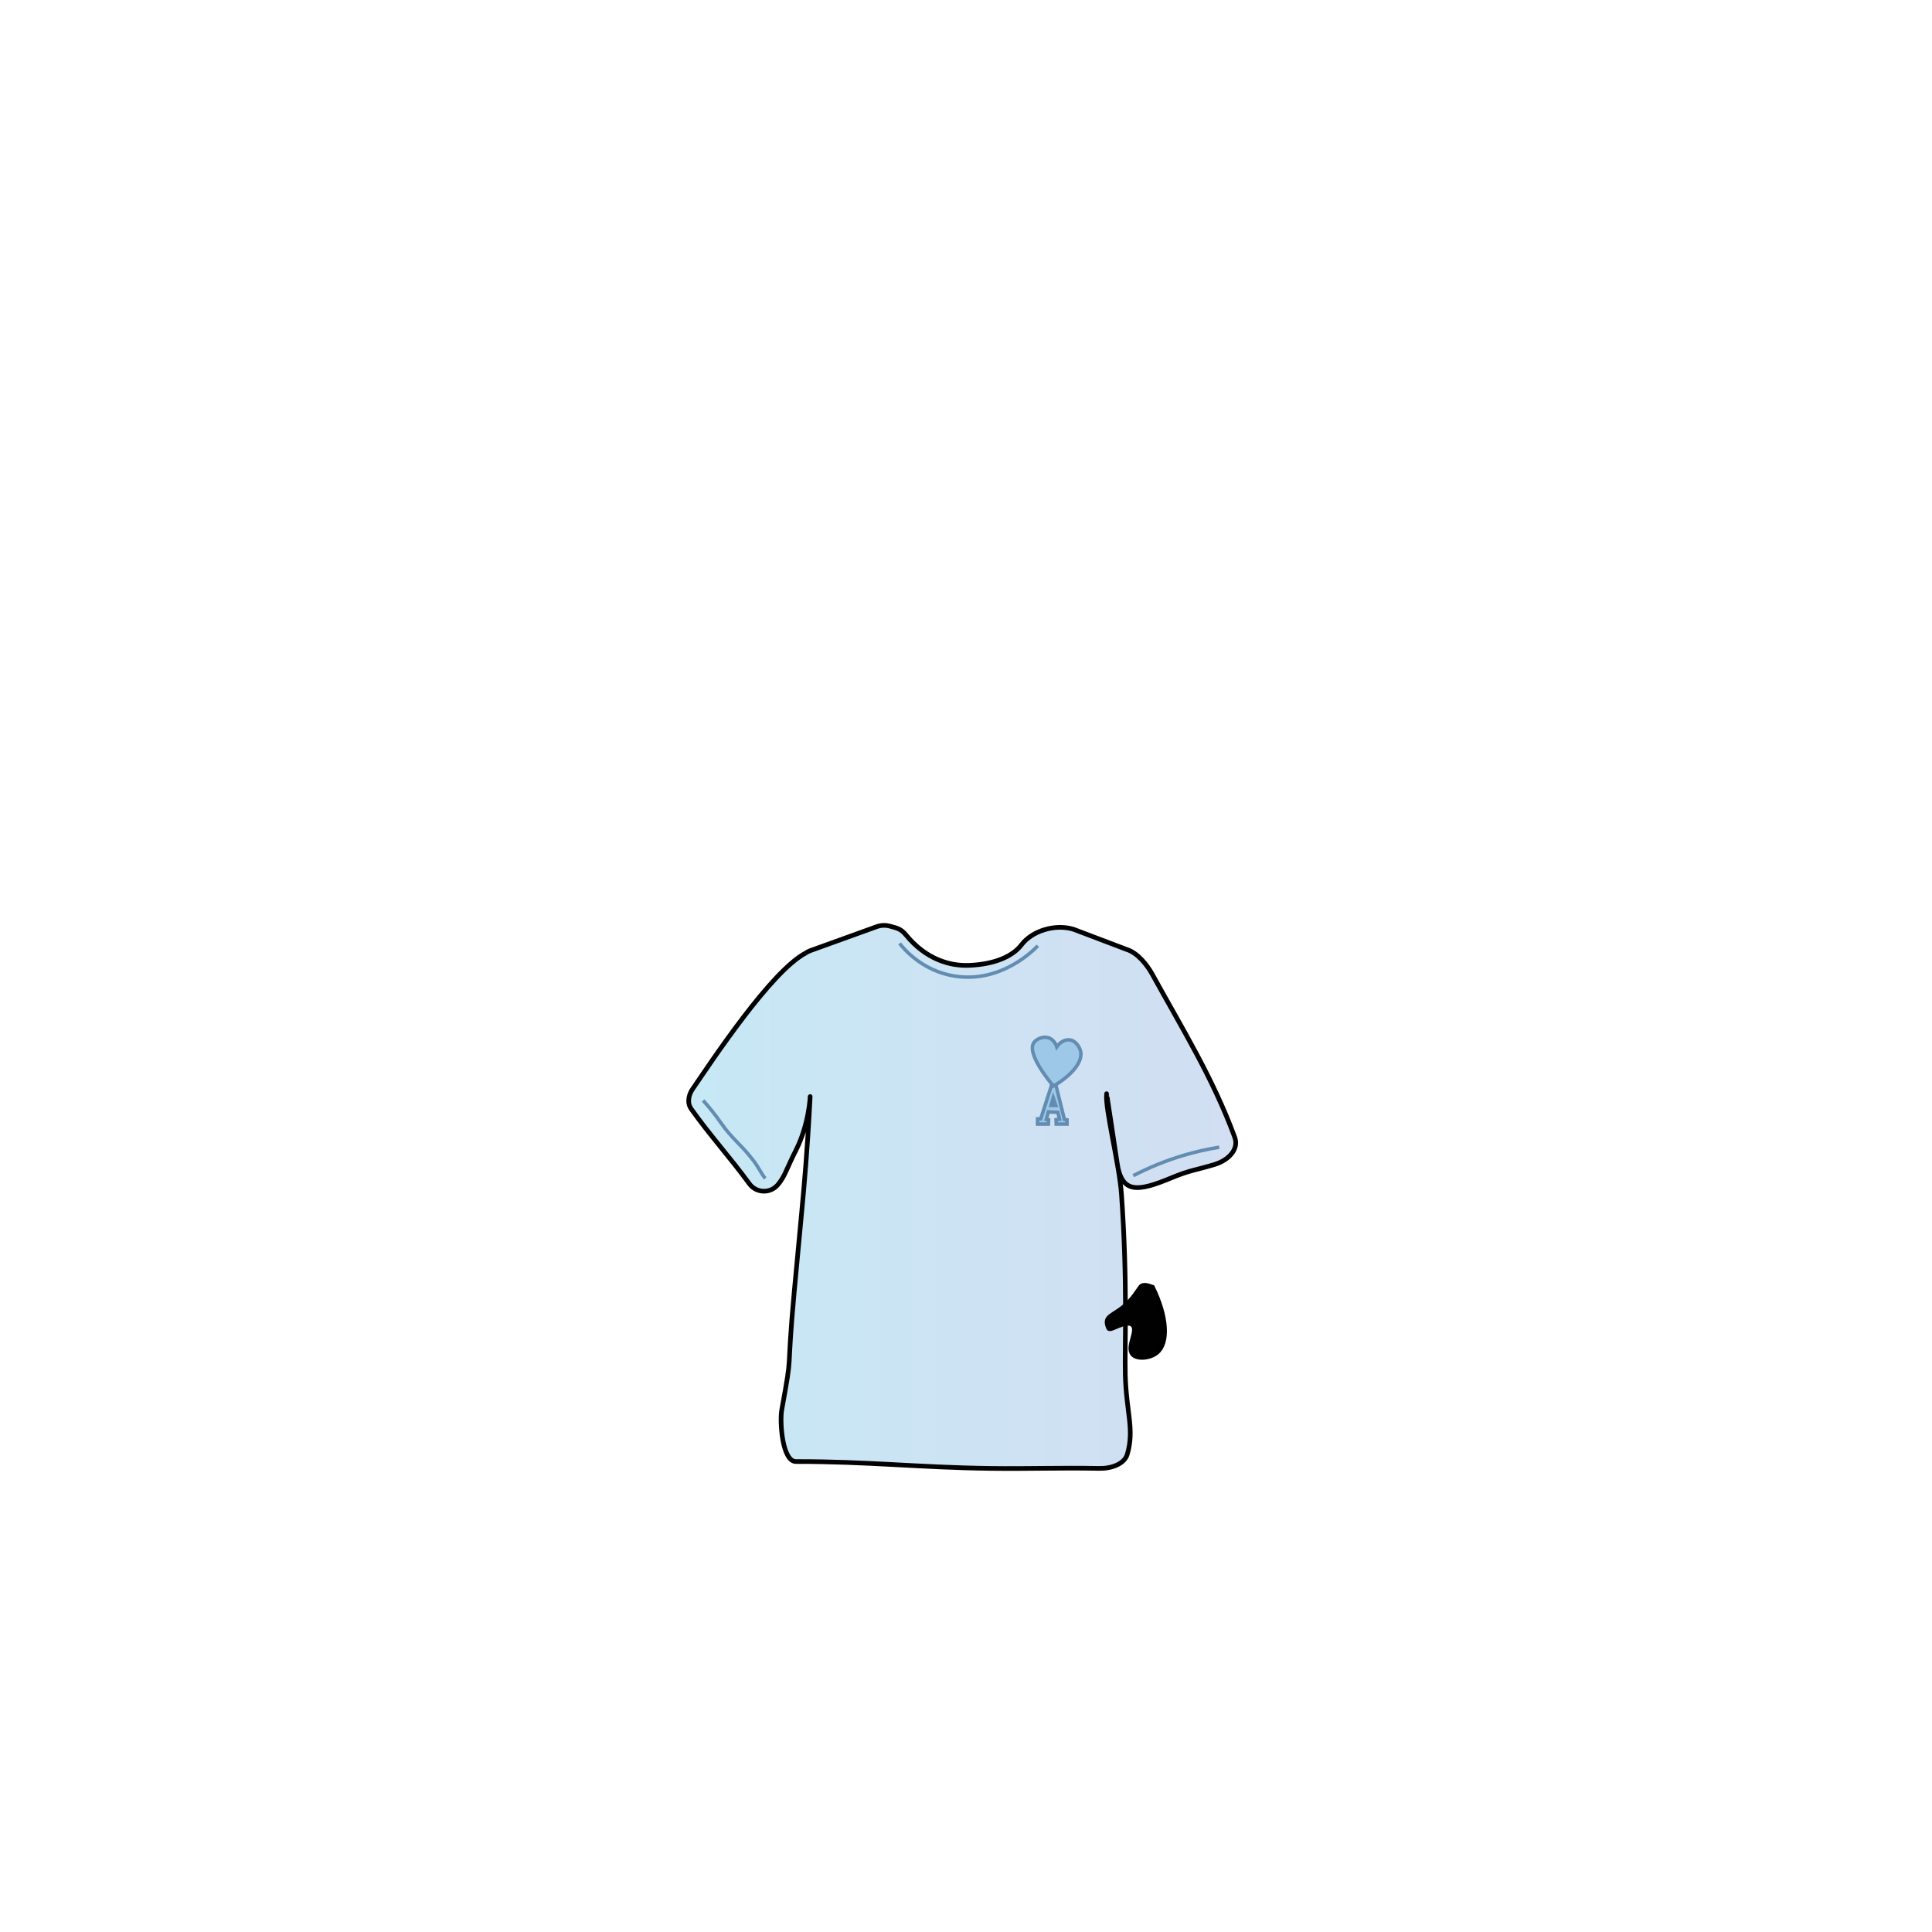 <svg width="1660" height="1660" viewBox="0 0 1660 1660" fill="none" xmlns="http://www.w3.org/2000/svg">
<path d="M643.87 1017.12C645.255 1019.01 647.051 1020.57 649.124 1021.67C651.197 1022.78 653.492 1023.39 655.837 1023.48C658.183 1023.57 660.518 1023.13 662.668 1022.18C664.818 1021.24 666.726 1019.83 668.25 1018.04C674.51 1010.65 675.15 1005.57 683.93 988.2C695.38 965.54 696.14 941.43 696.11 942.01C694.85 967.01 693.39 987.48 692.32 1001.27C689.82 1033.27 687.63 1052.85 682.43 1109.71C675.25 1188.27 681.71 1156.27 671.67 1211.49C669.87 1221.38 672.02 1255.78 683.87 1255.77C745.71 1255.68 789.06 1260.86 850.87 1261.67C884.27 1262.1 911.11 1261.02 944.51 1261.67C954.74 1261.89 966.07 1258 968.57 1249.55C974.89 1228.19 967.67 1213.32 966.86 1181.18C966.24 1156.79 968.99 1102.08 963.57 1026.06C961.72 1000.21 949.34 952.67 950.8 939.71C950.85 939.27 959.01 993.3 959.8 998.71C963.61 1026.09 977.6 1024.07 1007.13 1011.77C1022.4 1005.42 1027.42 1005.42 1043.44 1000.58C1055.55 996.93 1064.74 987.52 1060.86 977.03C1042 926 1016.29 884.75 990 837C985.75 829.29 977.51 818.68 968.06 815.79L922.39 798.45C906.57 793.61 886.79 799.77 877.7 811.76C870.29 821.55 854.87 828.56 832.7 829.45C816.56 830.1 795.78 824.56 778.37 803.25C773.86 797.73 770.04 797.32 764.81 795.82C761.057 794.743 757.061 794.865 753.38 796.17L696.12 816.84C694.689 817.387 693.326 818.098 692.06 818.96C662.21 834.96 612.18 910.77 594.93 935.96C592.79 939.09 589.47 946.49 593.93 952.86C610.58 976.29 626.94 993.94 643.87 1017.12Z" fill="url(#paint0_linear_1_37915)" stroke="#010101" stroke-width="4" stroke-miterlimit="10"/>
<path d="M772.94 810.59C776.57 815.25 792.1 834 819.81 838.59C861.4 845.5 890.5 813.91 891.7 812.59" stroke="#628CB1" stroke-width="3" stroke-miterlimit="10"/>
<path d="M604.13 945.54C609.592 951.56 614.66 957.926 619.3 964.6C629.1 978.76 637 983.53 647.39 997.23C652.19 1003.56 654.7 1009.51 657.58 1012.51" stroke="#628CB1" stroke-width="3" stroke-miterlimit="10"/>
<path d="M973.74 1010.15C987.54 1002.97 1002 997.119 1016.91 992.69C1026.99 989.71 1037.25 987.372 1047.62 985.69" stroke="#628CB1" stroke-width="3" stroke-miterlimit="10"/>
<path d="M914.53 961.82L907.17 932H903.65L894.2 961.33H891.48V965.82H900.77L900.93 962.08L899.01 961.78L900.77 955.34L908.93 955.79L910.37 961.63L907.37 962.08L907.53 965.82H916.81V962.23L914.53 961.82ZM903.01 949.82L904.93 943.23L907.17 949.82H903.01Z" fill="#9EC8E7" stroke="#628CB1" stroke-width="3" stroke-miterlimit="10"/>
<path d="M905.15 933.14C921.51 923.6 930.97 911.57 928.32 902.65C927.48 899.82 924.46 894.05 918.9 893.47C914.9 893.05 910.69 895.47 907.96 899.47C907.71 898.68 905.96 893.27 900.83 891.67C896 890.15 890.7 892.84 888.66 895.34C880.82 904.87 904 931.82 905.15 933.14Z" fill="#9EC8E7" stroke="#628CB1" stroke-width="3" stroke-miterlimit="10"/>
<path d="M990.23 1106C1002.67 1131.33 1004.02 1153.78 993.92 1162.06C988.12 1166.82 977.24 1167.96 973.27 1163.54C967.73 1157.37 978.38 1143.47 973.27 1138.46C967.78 1133.08 953.9 1143.99 952.64 1141.27C947.35 1129.84 957.47 1131.51 969.58 1119.27C974.23 1114.57 976.04 1111.38 979.9 1105.99C982.24 1102.72 987.47 1105.14 990.23 1106Z" fill="#010101" stroke="black" stroke-width="4" stroke-miterlimit="10"/>
<defs>
<linearGradient id="paint0_linear_1_37915" x1="591.74" y1="1031.76" x2="1061.73" y2="1031.76" gradientUnits="userSpaceOnUse">
<stop stop-color="#C7E8F5"/>
<stop offset="1" stop-color="#D2DEF2"/>
</linearGradient>
</defs>
</svg>
